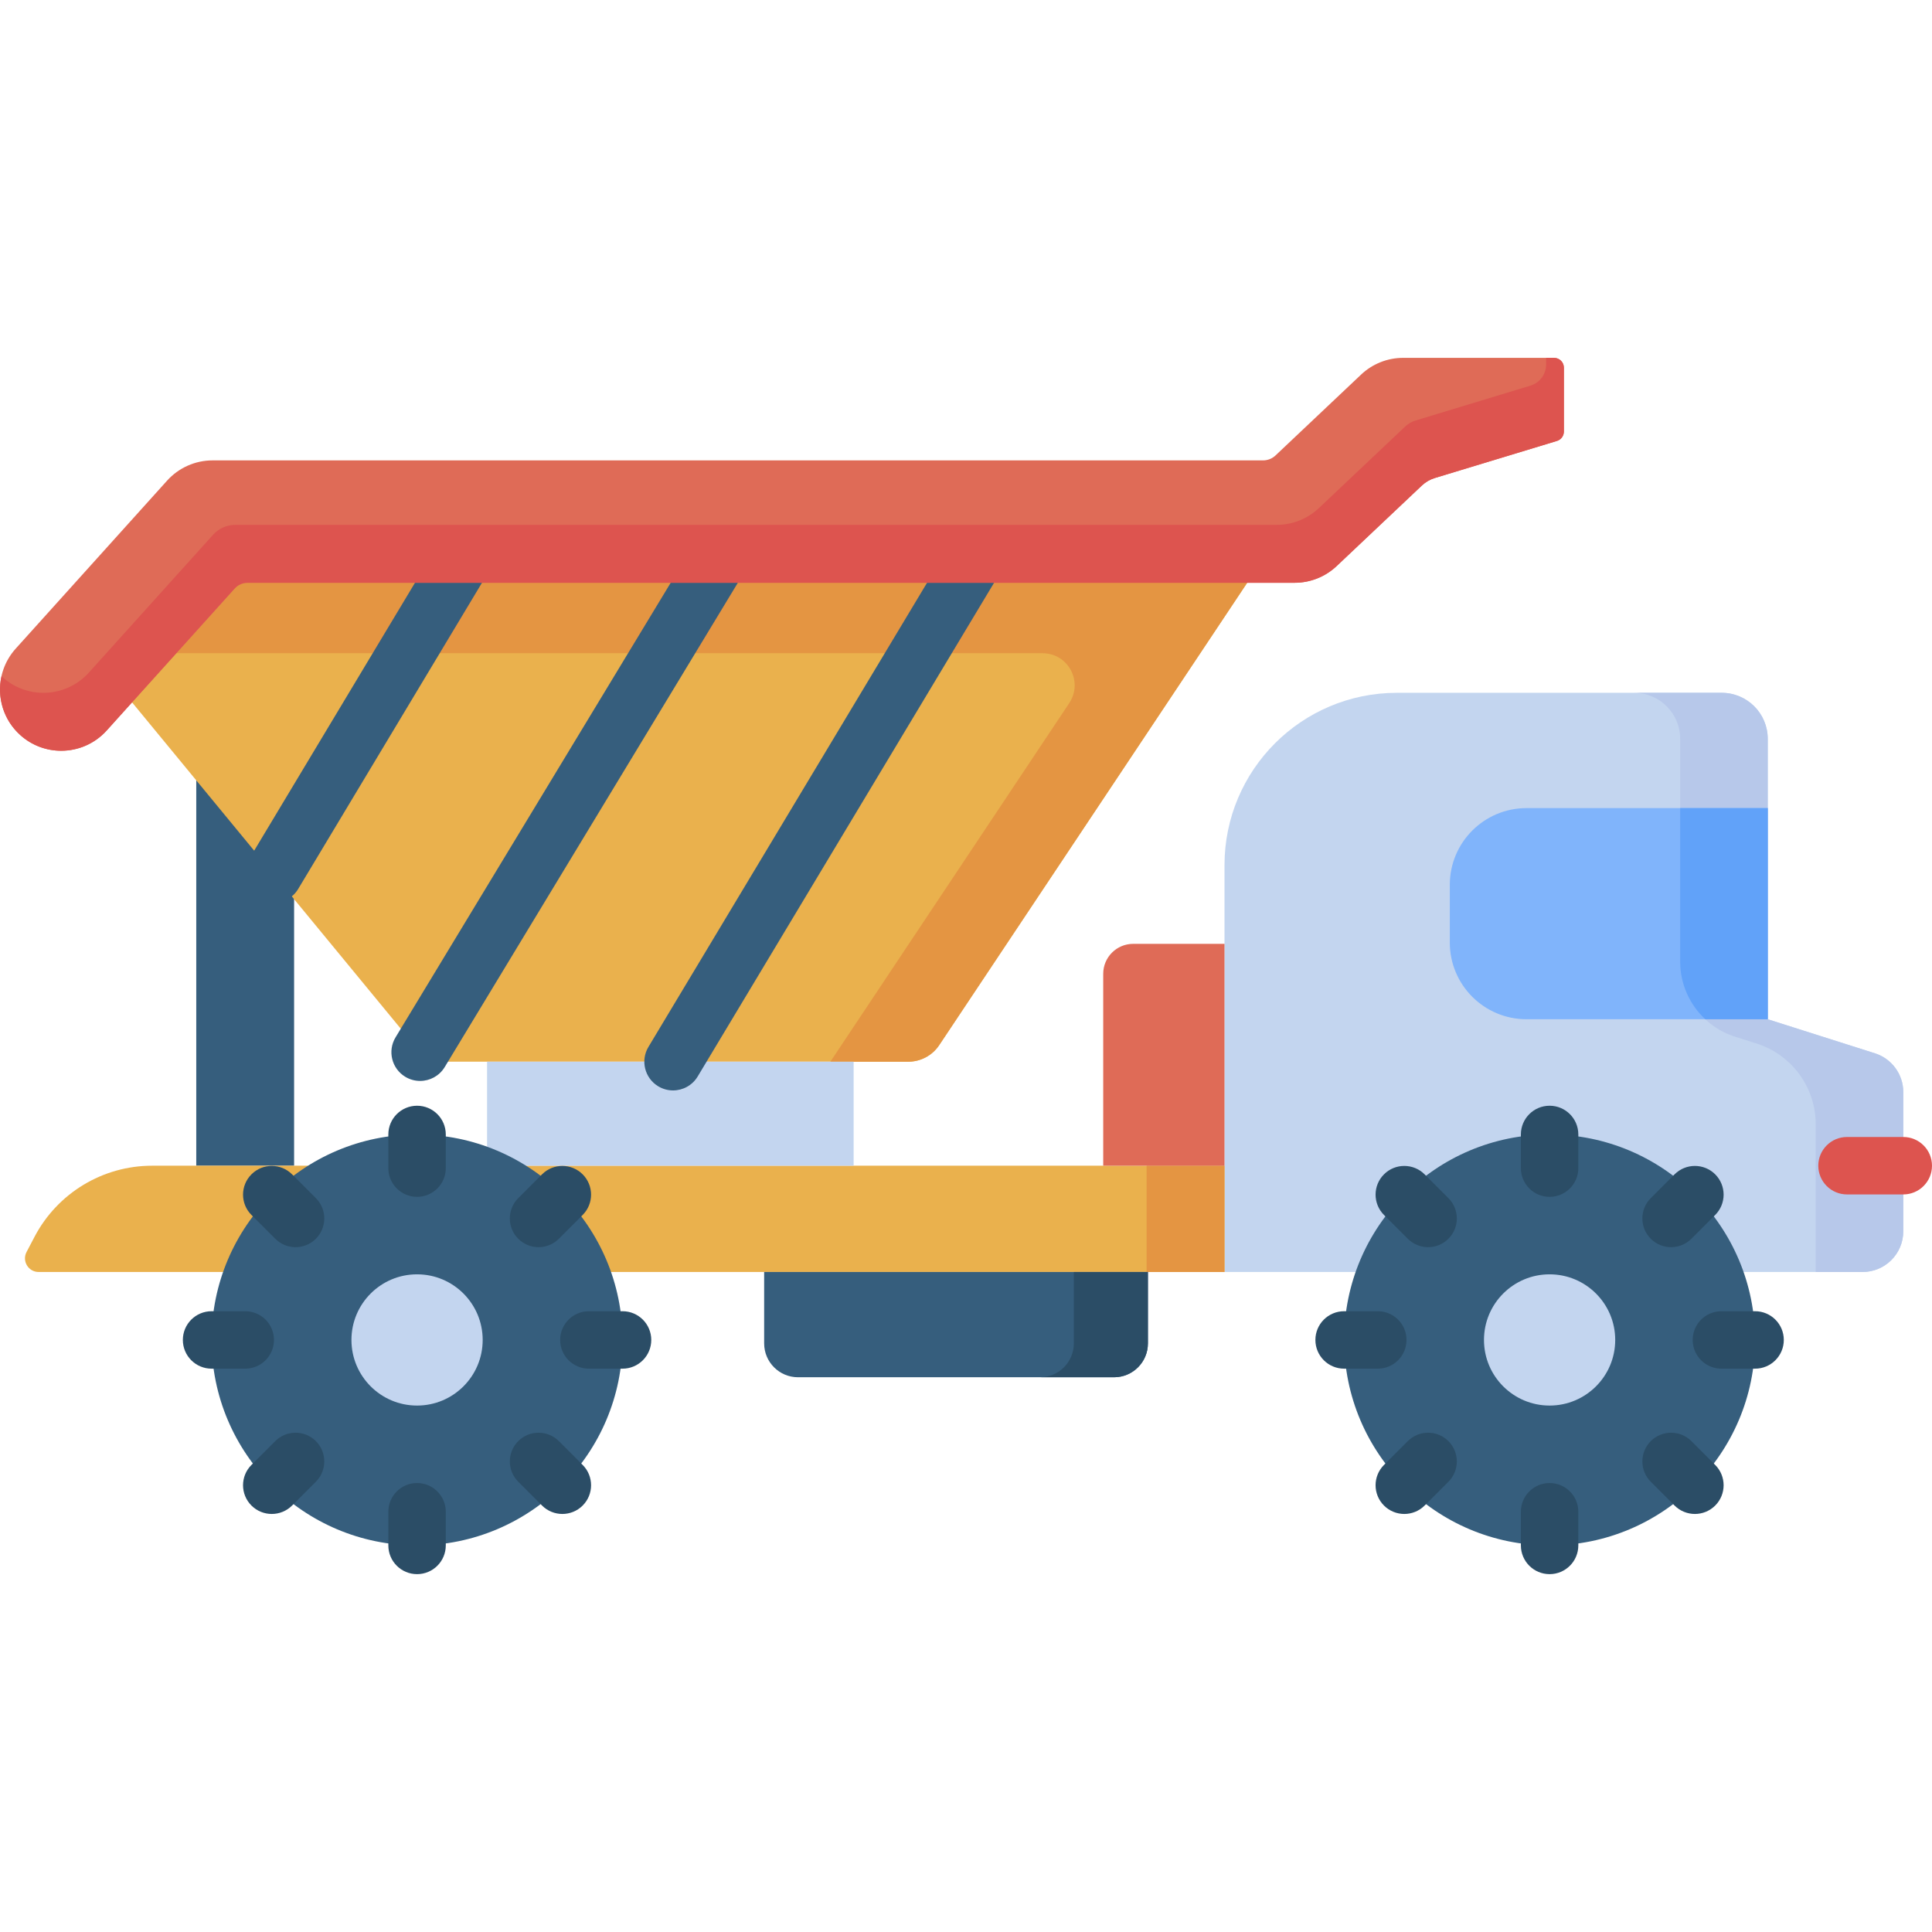 <svg id="Capa_1" enable-background="new 0 0 512 512" height="512" viewBox="0 0 512 512" width="512"
     xmlns="http://www.w3.org/2000/svg">
    <g>
        <path d="m468.47 270.109v-74.308c0-6.737-5.462-12.199-12.199-12.199h-86.084c-25.229 0-45.681 20.452-45.681 45.681v107.809h169.098c5.956 0 10.784-4.828 10.784-10.784v-36.894c0-4.697-3.041-8.854-7.517-10.277z"
              fill="#c3d5ef"/>
        <path d="m468.47 270.109v-74.308c0-6.737-5.462-12.199-12.199-12.199h-23.207c6.737 0 12.199 5.462 12.199 12.199v59.052c0 9.085 5.881 17.125 14.539 19.877l5.724 1.819c9.323 2.963 15.655 11.621 15.655 21.404v39.139h12.423c5.956 0 10.784-4.828 10.784-10.784v-36.894c0-4.697-3.041-8.854-7.517-10.277z"
              fill="#b7c8ea"/>
        <path d="m52.011 191.334h25.929v117.592h-25.929z" fill="#365e7d"/>
        <path d="m324.506 337.092h-314.262c-2.723 0-4.472-2.894-3.205-5.304l2.124-4.043c6.08-11.572 18.074-18.819 31.145-18.819h284.198z"
              fill="#eab14d"/>
        <path d="m303.864 308.926h20.642v28.166h-20.642z" fill="#e49542"/>
        <path d="m468.47 270.109h-63.931c-11.226 0-20.326-9.1-20.326-20.326v-15.299c0-11.226 9.1-20.326 20.326-20.326h63.931z"
              fill="#80b4fb"/>
        <path d="m468.47 214.158h-23.207v40.695c0 5.926 2.513 11.397 6.657 15.256h16.55z" fill="#61a2f9"/>
        <path d="m113.409 281.361h127.287c3.297 0 6.376-1.648 8.204-4.392l82.295-123.541h-267.645l-28.992 32.174z"
              fill="#eab14d"/>
        <path d="m63.55 153.428-17.738 19.684h230.474c6.789 0 10.839 7.565 7.076 13.215l-63.305 95.034h20.639c3.297 0 6.376-1.648 8.204-4.392l82.295-123.541z"
              fill="#e49542"/>
        <path d="m129.077 281.361h97.143v27.565h-97.143z" fill="#c3d5ef"/>
        <g>
            <path d="m504.388 316.538h-14.91c-4.204 0-7.611-3.407-7.611-7.611s3.407-7.612 7.611-7.612h14.91c4.204 0 7.611 3.407 7.611 7.612.001 4.203-3.407 7.611-7.611 7.611z"
                  fill="#dd544f"/>
        </g>
        <g>
            <path d="m72.486 239.284c-1.334 0-2.684-.35-3.911-1.087-3.604-2.164-4.772-6.839-2.609-10.443l50.889-84.774c2.163-3.605 6.838-4.773 10.444-2.609 3.604 2.164 4.772 6.839 2.609 10.443l-50.889 84.774c-1.427 2.378-3.948 3.696-6.533 3.696z"
                  fill="#365e7d"/>
        </g>
        <g>
            <path d="m111.332 286.459c-1.343 0-2.703-.355-3.935-1.101-3.596-2.176-4.747-6.856-2.57-10.453l79.868-131.949c2.176-3.597 6.857-4.746 10.453-2.57s4.747 6.857 2.57 10.453l-79.868 131.949c-1.431 2.364-3.943 3.671-6.518 3.671z"
                  fill="#365e7d"/>
        </g>
        <g>
            <path d="m178.361 288.974c-1.334 0-2.684-.35-3.911-1.086-3.604-2.164-4.772-6.839-2.609-10.444l80.719-134.464c2.164-3.604 6.839-4.772 10.444-2.608 3.604 2.164 4.772 6.839 2.609 10.444l-80.719 134.464c-1.427 2.376-3.948 3.694-6.533 3.694z"
                  fill="#365e7d"/>
        </g>
        <circle cx="410.66" cy="355.099" fill="#365e7d" r="54.455"/>
        <circle cx="410.66" cy="355.099" fill="#c3d5ef" r="17.39"/>
        <g>
            <g>
                <path d="m410.66 317.178c-4.204 0-7.611-3.407-7.611-7.611v-8.923c0-4.204 3.407-7.612 7.611-7.612s7.612 3.407 7.612 7.612v8.923c-.001 4.203-3.408 7.611-7.612 7.611z"
                      fill="#2b4d66"/>
            </g>
            <g>
                <path d="m442.856 330.514c-1.947 0-3.896-.743-5.383-2.229-2.972-2.973-2.972-7.792 0-10.765l6.309-6.309c2.973-2.971 7.792-2.971 10.765 0 2.972 2.973 2.972 7.792 0 10.765l-6.309 6.309c-1.486 1.485-3.435 2.229-5.382 2.229z"
                      fill="#2b4d66"/>
            </g>
            <g>
                <path d="m465.115 362.71h-8.923c-4.204 0-7.612-3.407-7.612-7.612s3.407-7.611 7.612-7.611h8.923c4.204 0 7.611 3.407 7.611 7.611s-3.407 7.612-7.611 7.612z"
                      fill="#2b4d66"/>
            </g>
            <g>
                <path d="m449.165 401.215c-1.947 0-3.896-.743-5.383-2.229l-6.309-6.309c-2.972-2.973-2.972-7.792 0-10.765 2.973-2.971 7.792-2.971 10.765 0l6.309 6.309c2.972 2.973 2.972 7.792 0 10.765-1.486 1.486-3.434 2.229-5.382 2.229z"
                      fill="#2b4d66"/>
            </g>
            <g>
                <path d="m410.66 417.165c-4.204 0-7.611-3.407-7.611-7.612v-8.923c0-4.204 3.407-7.612 7.611-7.612s7.612 3.407 7.612 7.612v8.923c-.001 4.205-3.408 7.612-7.612 7.612z"
                      fill="#2b4d66"/>
            </g>
            <g>
                <path d="m372.154 401.215c-1.947 0-3.896-.743-5.383-2.229-2.972-2.973-2.972-7.792 0-10.765l6.309-6.309c2.973-2.971 7.792-2.971 10.765 0 2.972 2.973 2.972 7.792 0 10.765l-6.309 6.309c-1.486 1.486-3.434 2.229-5.382 2.229z"
                      fill="#2b4d66"/>
            </g>
            <g>
                <path d="m365.128 362.71h-8.923c-4.204 0-7.611-3.407-7.611-7.612s3.407-7.611 7.611-7.611h8.923c4.204 0 7.612 3.407 7.612 7.611s-3.408 7.612-7.612 7.612z"
                      fill="#2b4d66"/>
            </g>
            <g>
                <path d="m378.463 330.514c-1.947 0-3.896-.743-5.383-2.229l-6.309-6.309c-2.972-2.973-2.972-7.792 0-10.765 2.973-2.971 7.792-2.971 10.765 0l6.309 6.309c2.972 2.973 2.972 7.792 0 10.765-1.486 1.485-3.434 2.229-5.382 2.229z"
                      fill="#2b4d66"/>
            </g>
        </g>
        <circle cx="110.526" cy="355.099" fill="#365e7d" r="54.455"/>
        <circle cx="110.526" cy="355.099" fill="#c3d5ef" r="17.39"/>
        <g>
            <g>
                <path d="m110.526 317.178c-4.204 0-7.612-3.407-7.612-7.611v-8.923c0-4.204 3.407-7.612 7.612-7.612 4.204 0 7.611 3.407 7.611 7.612v8.923c0 4.203-3.407 7.611-7.611 7.611z"
                      fill="#2b4d66"/>
            </g>
            <g>
                <path d="m142.722 330.514c-1.947 0-3.896-.743-5.383-2.229-2.972-2.973-2.972-7.792 0-10.765l6.309-6.309c2.973-2.971 7.792-2.971 10.765 0 2.972 2.973 2.972 7.792 0 10.765l-6.309 6.309c-1.486 1.485-3.434 2.229-5.382 2.229z"
                      fill="#2b4d66"/>
            </g>
            <g>
                <path d="m164.981 362.71h-8.923c-4.204 0-7.611-3.407-7.611-7.612s3.407-7.611 7.611-7.611h8.923c4.204 0 7.611 3.407 7.611 7.611s-3.407 7.612-7.611 7.612z"
                      fill="#2b4d66"/>
            </g>
            <g>
                <path d="m149.031 401.215c-1.947 0-3.896-.743-5.383-2.229l-6.309-6.309c-2.972-2.973-2.972-7.792 0-10.765 2.973-2.971 7.792-2.971 10.765 0l6.309 6.309c2.972 2.973 2.972 7.792 0 10.765-1.486 1.486-3.434 2.229-5.382 2.229z"
                      fill="#2b4d66"/>
            </g>
            <g>
                <path d="m110.526 417.165c-4.204 0-7.612-3.407-7.612-7.612v-8.923c0-4.204 3.407-7.612 7.612-7.612 4.204 0 7.611 3.407 7.611 7.612v8.923c0 4.205-3.407 7.612-7.611 7.612z"
                      fill="#2b4d66"/>
            </g>
            <g>
                <path d="m72.02 401.215c-1.947 0-3.896-.743-5.383-2.229-2.972-2.973-2.972-7.792 0-10.765l6.309-6.309c2.973-2.971 7.792-2.971 10.765 0 2.972 2.973 2.972 7.792 0 10.765l-6.309 6.309c-1.486 1.486-3.434 2.229-5.382 2.229z"
                      fill="#2b4d66"/>
            </g>
            <g>
                <path d="m64.994 362.71h-8.924c-4.204 0-7.611-3.407-7.611-7.612s3.407-7.611 7.611-7.611h8.924c4.204 0 7.611 3.407 7.611 7.611s-3.407 7.612-7.611 7.612z"
                      fill="#2b4d66"/>
            </g>
            <g>
                <path d="m78.33 330.514c-1.947 0-3.896-.743-5.383-2.229l-6.309-6.309c-2.972-2.973-2.972-7.792 0-10.765 2.973-2.971 7.792-2.971 10.765 0l6.309 6.309c2.972 2.973 2.972 7.792 0 10.765-1.486 1.485-3.435 2.229-5.382 2.229z"
                      fill="#2b4d66"/>
            </g>
        </g>
        <path d="m324.506 308.926h-32.141v-50.861c0-4.383 3.553-7.936 7.936-7.936h24.206v58.797z" fill="#df6b57"/>
        <path d="m295.237 364.986h-83.757c-4.955 0-8.972-4.017-8.972-8.972v-18.922h101.701v18.922c0 4.955-4.017 8.972-8.972 8.972z"
              fill="#365e7d"/>
        <path d="m284.577 337.092v18.922c0 4.955-4.017 8.972-8.972 8.972h19.632c4.955 0 8.971-4.017 8.971-8.972v-18.922z"
              fill="#2b4d66"/>
        <path d="m414.447 97.438c0-1.438-1.165-2.603-2.603-2.603h-39.999c-4.142 0-8.128 1.585-11.138 4.43l-22.681 21.43c-.892.843-2.072 1.312-3.299 1.312h-278.394c-4.594 0-8.973 1.949-12.049 5.361l-40.115 44.517c-5.995 6.654-5.462 16.909 1.192 22.905 3.1 2.794 6.981 4.17 10.851 4.17 4.433 0 8.851-1.808 12.054-5.361l35.284-39.156h279.538c4.142 0 8.127-1.585 11.138-4.43l22.578-21.333c.981-.927 2.163-1.613 3.454-2.005l32.342-9.818c1.097-.333 1.847-1.344 1.847-2.491z"
              fill="#df6b57"/>
        <path d="m409.732 94.835v1.775c0 2.571-1.682 4.838-4.141 5.585l-30.449 9.244c-1.027.312-1.968.858-2.748 1.595l-22.884 21.622c-3.011 2.845-6.996 4.43-11.138 4.43h-276.001c-2.251 0-4.397.955-5.904 2.627l-32.916 36.528c-3.202 3.553-7.62 5.361-12.054 5.361-3.87 0-7.751-1.376-10.851-4.17-.086-.078-.16-.164-.245-.244-1.235 5.526.453 11.54 4.96 15.601 3.1 2.794 6.982 4.17 10.851 4.17 4.433 0 8.851-1.808 12.054-5.361l33.858-37.574c.907-1.007 2.199-1.582 3.555-1.582h277.408c4.142 0 8.128-1.585 11.138-4.43l22.578-21.333c.981-.927 2.163-1.613 3.454-2.005l32.341-9.818c1.097-.333 1.847-1.344 1.847-2.491v-16.927c0-1.438-1.165-2.603-2.603-2.603z"
              fill="#dd544f"/>
    </g>
</svg>
